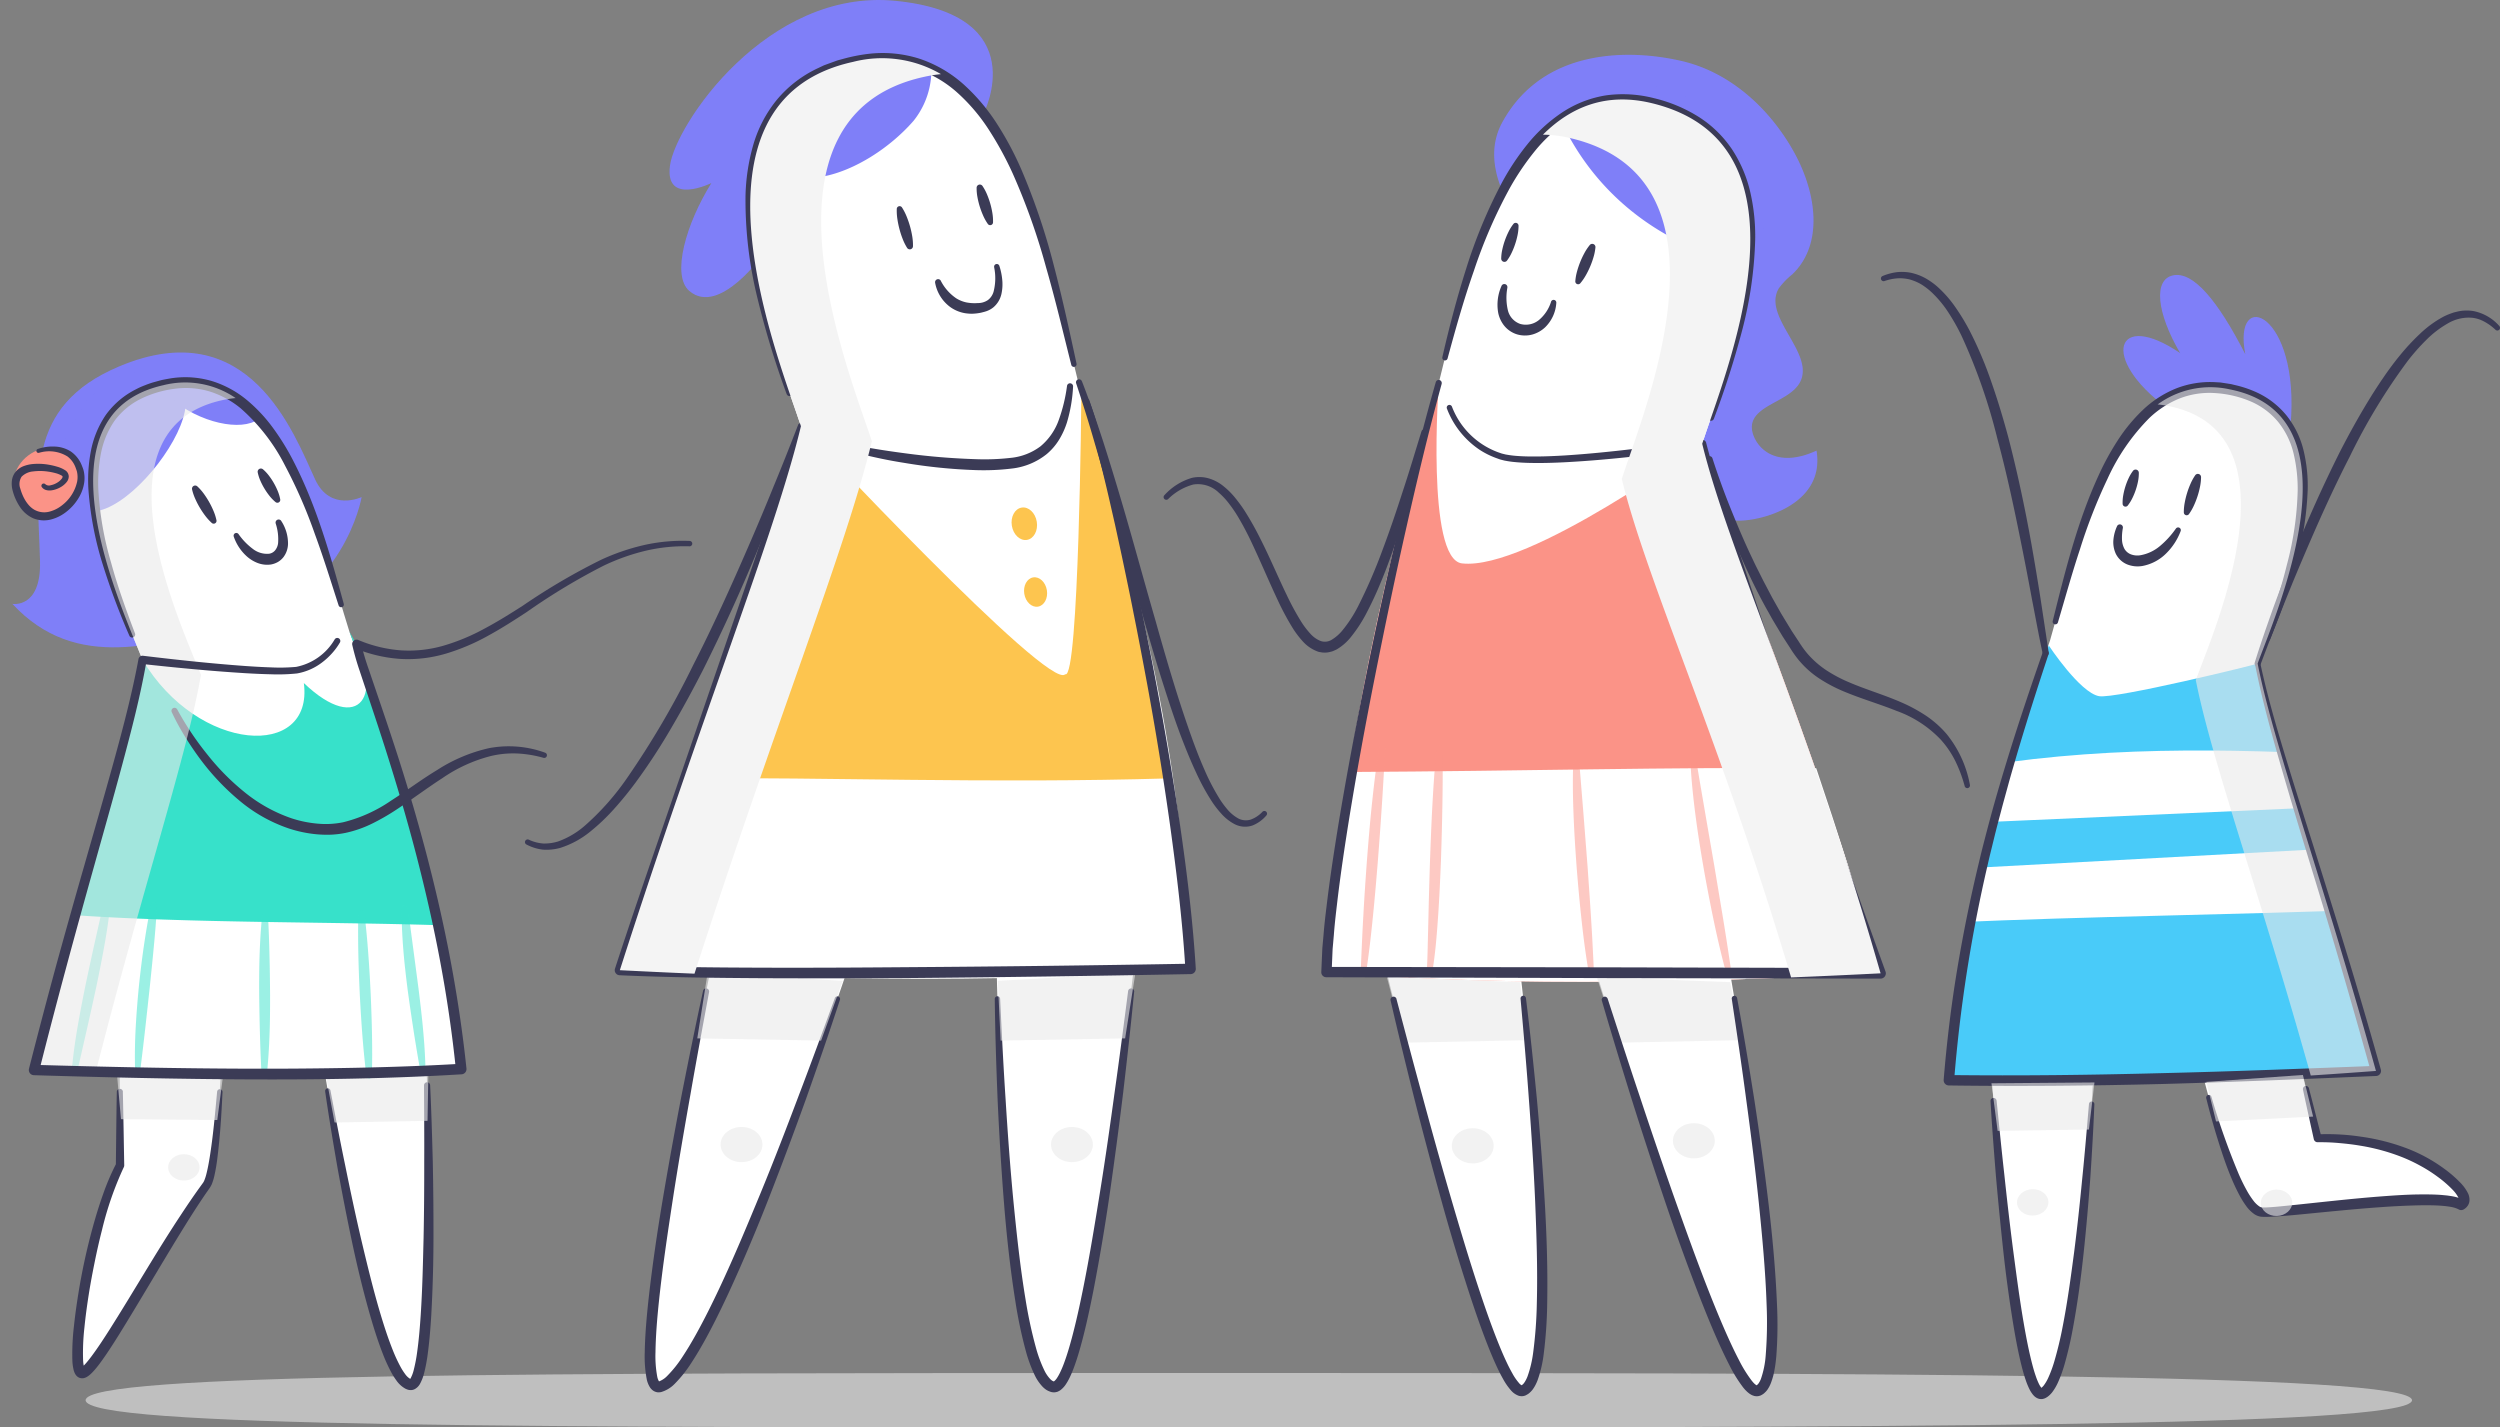 <svg xmlns="http://www.w3.org/2000/svg" xmlns:xlink="http://www.w3.org/1999/xlink" width="417.923" height="238.625" viewBox="0 0 417.923 238.625">
  <rect x="0" y="0" width="417.923" height="238.625" fill="#808080" stroke="none"/>
  <defs>
    <clipPath id="clip-path">
      <path id="Path_4503" data-name="Path 4503" d="M690.692,403.9c24.834,1.479,51.465-.078,71.393-1.559-8.912-32.069-17.069-54.375-19.784-68.108l-26.228,4.5-8.69-7.529C699.968,352.816,692.955,375.253,690.692,403.9Z" transform="translate(-690.692 -331.201)" fill="none"/>
    </clipPath>
  </defs>
  <g id="Group_2619" data-name="Group 2619" transform="translate(-154.437 -153.612)">
    <path id="Path_4451" data-name="Path 4451" d="M566.9,535.957c0,4.55-90.762,4.55-202.722,4.55S178,540.507,178,535.957s74.217-4.551,186.177-4.551S566.9,531.406,566.9,535.957Z" transform="translate(-9.248 -148.27)" fill="#eaeae9" opacity="0.6" style="mix-blend-mode: multiply;isolation: isolate"/>
    <ellipse id="Ellipse_340" data-name="Ellipse 340" cx="2.625" cy="2.205" rx="2.625" ry="2.205" transform="translate(219.933 348.236)" fill="#eaeae9" opacity="0.6" style="mix-blend-mode: multiply;isolation: isolate"/>
    <path id="Path_4452" data-name="Path 4452" d="M745.972,251.468c-11.273-8.289-8.563-16.469,2.225-9.136-3.944-6.731-4.509-12.317-1.176-13s7.4,4.086,12.066,13.181c-2.211-11.309,9.208-7.1,7.567,11.86Z" transform="translate(-229.305 -29.691)" fill="#7f7ff8"/>
    <path id="Path_4453" data-name="Path 4453" d="M583.7,185.826" transform="translate(-168.469 -12.643)" fill="#7f7ff8"/>
    <path id="Path_4454" data-name="Path 4454" d="M601.242,251.846c.736-2.072,1.611-6.225,3.748-5.447,2.49.906,16.147-1.456,14.467-11.538-7.771,3.571-10.836-1.629-10.81-3.934.04-3.662,6.207-4.2,8-7.406,2.725-4.863-6.358-11.006-3.487-15.794a12.491,12.491,0,0,1,2.257-2.336c5.25-5.036,4-13.485.514-20-3.833-7.16-10.473-13.645-18.909-15.636s-23.141-2.417-30.072,10.185c-7.232,13.149,16.382,30.244,16.382,30.244" transform="translate(-161.356 -5.92)" fill="#7f7ff8"/>
    <g id="Group_2606" data-name="Group 2606" transform="translate(257.204 153.612)">
      <path id="Path_4455" data-name="Path 4455" d="M451.844,407.282s-7.654,73.826-13.78,72.448c-8.219-1.848-9.391-70.05-9.391-70.05C428.392,388.986,452.856,388.962,451.844,407.282Z" transform="translate(-364.83 -247.891)" fill="#fff"/>
      <path id="Path_4456" data-name="Path 4456" d="M451.448,426.165c-.536,5.589-1.169,11.167-1.819,16.744q-1.018,8.36-2.213,16.7t-2.8,16.636c-.549,2.763-1.138,5.521-1.86,8.264-.366,1.371-.754,2.739-1.243,4.1a19.926,19.926,0,0,1-.839,2.037,9.3,9.3,0,0,1-.566,1.016,4,4,0,0,1-.888,1.016c-.053.041-.1.081-.159.12l-.2.112c-.069.035-.137.069-.208.1s-.173.049-.261.069a1.459,1.459,0,0,1-.554.028A1.575,1.575,0,0,1,437.4,493a2.966,2.966,0,0,1-.685-.338,4.149,4.149,0,0,1-.527-.44,7.457,7.457,0,0,1-1.355-1.97,23.562,23.562,0,0,1-1.507-4.105,76.4,76.4,0,0,1-1.744-8.332c-.88-5.578-1.483-11.175-1.923-16.781s-.777-11.213-1.032-16.824c-.225-5.612-.411-11.224-.476-16.839a.45.45,0,0,1,.9-.026c.265,5.6.539,11.2.911,16.793.346,5.594.754,11.183,1.283,16.757.547,5.57,1.132,11.139,2.044,16.639a74.713,74.713,0,0,0,1.746,8.125,21.914,21.914,0,0,0,1.4,3.777,5.778,5.778,0,0,0,1.012,1.485,2.425,2.425,0,0,0,.278.234,1.192,1.192,0,0,0,.255.123c.031.009.1.042.066.019-.018,0-.033.01-.035,0s0,0,0,.009a.113.113,0,0,1,.025-.021.1.1,0,0,1,.03-.012l.048-.042a2.362,2.362,0,0,0,.479-.57,7.624,7.624,0,0,0,.458-.819,17.942,17.942,0,0,0,.769-1.85c.465-1.278.85-2.611,1.212-3.947.716-2.68,1.312-5.41,1.865-8.147,1.106-5.478,2-11.009,2.891-16.539s1.674-11.083,2.433-16.637c.786-5.552,1.5-11.114,2.222-16.675a.509.509,0,0,1,1.012.114Z" transform="translate(-364.624 -260.361)" fill="#3b3b56"/>
      <path id="Path_4457" data-name="Path 4457" d="M428.988,422.663l.472,9.989,20.814-.37,1.715-10.914Z" transform="translate(-364.955 -258.697)" fill="#eaeae9" opacity="0.6" style="mix-blend-mode: multiply;isolation: isolate"/>
      <path id="Path_4458" data-name="Path 4458" d="M343.99,407.282s-15.618,73.826-9.058,72.448c8.8-1.848,31.473-70.05,31.473-70.05C373.21,388.986,348.753,388.962,343.99,407.282Z" transform="translate(-327.41 -247.891)" fill="#fff"/>
      <path id="Path_4459" data-name="Path 4459" d="M342.6,426.208c-1.057,5.717-2.129,11.431-3.122,17.157-1.02,5.722-2,11.45-2.892,17.189-.875,5.74-1.746,11.482-2.355,17.24-.3,2.875-.55,5.762-.589,8.616a18.832,18.832,0,0,0,.3,4.114,2.417,2.417,0,0,0,.272.729c.023.053.043.053.052.069.015.033.009,0-.007,0s-.042-.035-.07-.015c-.007-.013-.036-.007-.016,0a3.649,3.649,0,0,0,1.405-.911,19.491,19.491,0,0,0,2.587-3.236c.784-1.184,1.516-2.418,2.217-3.673,1.4-2.513,2.684-5.106,3.919-7.724,2.467-5.239,4.7-10.6,6.914-15.966s4.3-10.792,6.35-16.229c2.076-5.428,4.067-10.89,6.057-16.352a.45.45,0,0,1,.851.293c-1.8,5.534-3.713,11.032-5.653,16.52q-2.952,8.218-6.126,16.359c-2.118,5.428-4.377,10.8-6.826,16.107-1.232,2.649-2.515,5.278-3.933,7.854-.711,1.287-1.456,2.56-2.27,3.8a21.092,21.092,0,0,1-2.84,3.572,5.211,5.211,0,0,1-2.264,1.357,2.468,2.468,0,0,1-.558.035,1.79,1.79,0,0,1-.585-.182,1.676,1.676,0,0,1-.436-.328,1.843,1.843,0,0,1-.284-.357,4.063,4.063,0,0,1-.513-1.293,20.234,20.234,0,0,1-.338-4.566c.052-2.962.318-5.876.631-8.783.65-5.807,1.5-11.574,2.474-17.316s2.019-11.47,3.121-17.185c1.131-5.71,2.282-11.414,3.527-17.1a.509.509,0,0,1,1,.2Z" transform="translate(-326.832 -260.36)" fill="#3b3b56"/>
      <path id="Path_4460" data-name="Path 4460" d="M370.622,422.663,367,432.652l-20.7-.37,1.726-10.914Z" transform="translate(-332.504 -258.697)" fill="#eaeae9" opacity="0.6" style="mix-blend-mode: multiply;isolation: isolate"/>
      <path id="Path_4461" data-name="Path 4461" d="M354.378,196.047s-7.384,10.492-12.4,6.21c-3.05-2.6-.567-11.238,3.681-18.044,0,0-7.807,3.852-6.925-2.892.895-6.849,16.246-29.707,37.723-27.568,23.261,2.318,14.715,18.819,14.715,18.819" transform="translate(-329.505 -153.612)" fill="#7f7ff8"/>
      <path id="Path_4462" data-name="Path 4462" d="M420.4,321.893c-33.3,2.753-69.161,1.541-95.409.214,13.715-42.809,25.876-72.646,30.274-90.94-3.624-11.034-21.337-54.323,8.732-60.906,26.819-5.872,32.908,34.973,37.9,54.687C410.608,253.372,418.977,283.986,420.4,321.893Z" transform="translate(-324.139 -159.922)" fill="#fff"/>
      <path id="Path_4463" data-name="Path 4463" d="M396.793,166.933a13.527,13.527,0,0,1-2.478,12.1c-3.927,4.516-9.876,8.34-15.179,9.322a2.265,2.265,0,0,1-1.555-.121c-1.249-.7-1.2-2.914-.873-4.564a60.717,60.717,0,0,1,4.863-14.735" transform="translate(-344.36 -158.84)" fill="#7f7ff8"/>
      <path id="Path_4464" data-name="Path 4464" d="M423.937,326.435c-30.64.9-57.382-.224-81.519,0,13.716-42.808,15.286-40.576,19.686-58.872.159.156,41.537,44.468,44.178,41.47,2.3,1.168,2.7-46.6,2.7-46.6C417.691,290.855,419.692,299.456,423.937,326.435Z" transform="translate(-330.979 -196.32)" fill="#fdc54f"/>
      <path id="Path_4465" data-name="Path 4465" d="M366.445,225.237a145.562,145.562,0,0,1-4.908-16.134,68.288,68.288,0,0,1-1.98-16.838,33.4,33.4,0,0,1,1.242-8.5,21.225,21.225,0,0,1,3.984-7.722,19.892,19.892,0,0,1,6.905-5.314l.987-.468,1.022-.374,1.024-.371c.34-.129.7-.2,1.042-.3a28.562,28.562,0,0,1,4.253-.859,20.264,20.264,0,0,1,8.676.817,21.106,21.106,0,0,1,7.49,4.422,32.455,32.455,0,0,1,5.515,6.6,53.038,53.038,0,0,1,3.993,7.526,110.032,110.032,0,0,1,5.413,16.01c1.425,5.438,2.614,10.921,3.792,16.393a.45.45,0,0,1-.877.206c-1.375-5.434-2.648-10.883-4.2-16.244a109.471,109.471,0,0,0-5.576-15.712,56.493,56.493,0,0,0-3.951-7.259,30.8,30.8,0,0,0-5.255-6.226,19.355,19.355,0,0,0-6.886-4.023,18.468,18.468,0,0,0-7.925-.7,26.027,26.027,0,0,0-7.766,2.178,18.117,18.117,0,0,0-6.314,4.814,19.474,19.474,0,0,0-3.684,7.092,33.677,33.677,0,0,0-1.247,8.067,67.068,67.068,0,0,0,1.72,16.472,157.141,157.141,0,0,0,4.478,16.114.509.509,0,0,1-.962.33Z" transform="translate(-337.7 -159.342)" fill="#3b3b56"/>
      <path id="Path_4466" data-name="Path 4466" d="M423.759,259.64a25.165,25.165,0,0,1-1.021,5.984,13.179,13.179,0,0,1-1.292,2.856,9.964,9.964,0,0,1-2.087,2.437,11.31,11.31,0,0,1-5.841,2.42,38.567,38.567,0,0,1-6.068.262,89.848,89.848,0,0,1-11.908-1.208,79.4,79.4,0,0,1-11.628-2.736.451.451,0,0,1,.236-.869l.008,0c1.916.432,3.842.827,5.784,1.142,1.938.333,3.884.62,5.833.873a114.785,114.785,0,0,0,11.719.971,38.4,38.4,0,0,0,5.78-.212,9.89,9.89,0,0,0,5.034-1.932,10.139,10.139,0,0,0,3.086-4.479,26.975,26.975,0,0,0,1.353-5.62.509.509,0,0,1,1.012.108Z" transform="translate(-347.142 -195.012)" fill="#3b3b56"/>
      <path id="Path_4467" data-name="Path 4467" d="M402.923,263.554c1.343,3.848,2.341,7.747,3.356,11.652.5,1.953.993,3.908,1.454,5.869l.706,2.939.675,2.946q2.7,11.783,4.945,23.665t4.018,23.849c1.163,7.981,2.145,16,2.643,24.072a.869.869,0,0,1-.813.92h-.039q-23.858.462-47.717.666-11.931.068-23.866.019c-7.958-.051-15.912-.128-23.888-.493a.846.846,0,0,1-.807-.884.879.879,0,0,1,.041-.224c2.48-7.609,5.069-15.162,7.664-22.719l7.79-22.662,7.776-22.664,3.831-11.348c1.242-3.786,2.543-7.584,3.585-11.393l.006-.022a.45.45,0,0,1,.87.233c-1.019,3.91-2.266,7.688-3.467,11.506l-3.7,11.4q-3.724,11.391-7.555,22.744L332.8,336.344c-2.527,7.575-5.1,15.142-7.553,22.727l-.766-1.107c7.913.341,15.866.4,23.81.428s15.9-.015,23.845-.081q23.847-.16,47.7-.584l-.852.922c-.481-8-1.45-15.983-2.545-23.942q-1.674-11.937-3.859-23.806c-.736-3.953-1.479-7.905-2.276-11.847-.38-1.974-.79-3.943-1.2-5.912s-.818-3.937-1.251-5.9l-.64-2.948-.671-2.939c-.439-1.962-.908-3.917-1.383-5.869-.965-3.895-1.925-7.817-3.194-11.588l0-.015a.509.509,0,0,1,.962-.33Z" transform="translate(-323.59 -196.626)" fill="#3b3b56"/>
      <path id="Path_4468" data-name="Path 4468" d="M424.136,204.62a8,8,0,0,1,.768,1.43,13.713,13.713,0,0,1,.883,3.054,8.146,8.146,0,0,1,.117,1.624.478.478,0,0,1-.863.259,8.171,8.171,0,0,1-.795-1.422,13.65,13.65,0,0,1-.941-3.036,8.007,8.007,0,0,1-.144-1.616.536.536,0,0,1,.552-.52A.542.542,0,0,1,424.136,204.62Z" transform="translate(-362.667 -173.541)" fill="#3b3b56"/>
      <path id="Path_4469" data-name="Path 4469" d="M412.706,229.1a7.842,7.842,0,0,0,2.565,2.893,5.307,5.307,0,0,0,1.7.683,7.171,7.171,0,0,0,1.907.106,2.913,2.913,0,0,0,1.677-.5,2.658,2.658,0,0,0,.956-1.421,9.035,9.035,0,0,0,.091-4.054l0-.029a.45.45,0,0,1,.872-.214,10.716,10.716,0,0,1,.476,2.266,7.545,7.545,0,0,1-.122,2.39,4.1,4.1,0,0,1-1.326,2.252,3.822,3.822,0,0,1-1.188.667c-.205.075-.433.129-.626.18s-.388.1-.589.129a8.036,8.036,0,0,1-1.222.117,7.16,7.16,0,0,1-1.252-.109,5.921,5.921,0,0,1-2.339-.993,6.452,6.452,0,0,1-2.552-4.081.51.51,0,0,1,.95-.332Z" transform="translate(-358.178 -182.119)" fill="#3b3b56"/>
      <path id="Path_4470" data-name="Path 4470" d="M402.913,217.316a8.97,8.97,0,0,1-.76-1.542,14.808,14.808,0,0,1-.521-1.607,15.021,15.021,0,0,1-.342-1.656,9.052,9.052,0,0,1-.105-1.721.474.474,0,0,1,.868-.238,9.049,9.049,0,0,1,.787,1.534,15.375,15.375,0,0,1,.922,3.247,8.914,8.914,0,0,1,.132,1.714.532.532,0,0,1-.552.513A.538.538,0,0,1,402.913,217.316Z" transform="translate(-354.039 -175.876)" fill="#3b3b56"/>
    </g>
    <path id="Path_4471" data-name="Path 4471" d="M345.481,270.729c-1.146,3.484-2.411,6.914-3.684,10.346q-1.952,5.131-4.04,10.21-4.193,10.151-9.115,20c-1.673,3.264-3.421,6.492-5.281,9.661a100.841,100.841,0,0,1-6.042,9.241c-1.1,1.482-2.264,2.922-3.507,4.3a33.65,33.65,0,0,1-4.047,3.858,15.163,15.163,0,0,1-5,2.71,8.587,8.587,0,0,1-2.908.293,7.788,7.788,0,0,1-2.784-.882.45.45,0,0,1,.4-.8l.02.009a6.824,6.824,0,0,0,2.441.646,7.576,7.576,0,0,0,2.5-.35,13.974,13.974,0,0,0,4.481-2.662,43.2,43.2,0,0,0,7.106-8.057,145.478,145.478,0,0,0,10.984-18.787c3.315-6.482,6.317-13.128,9.219-19.817q2.185-5.014,4.236-10.088c1.4-3.369,2.734-6.768,4.051-10.164l0,0a.509.509,0,0,1,.958.343Z" transform="translate(-56.672 -45.702)" fill="#3b3b56"/>
    <path id="Path_4472" data-name="Path 4472" d="M324.993,322.108c3.956.2,8.126.4,12.478.581,13.461-41.779,25.322-70.995,29.655-89.015-3.621-11.037-21.337-54.325,8.732-60.907a23.936,23.936,0,0,1,2.813-.454A19.5,19.5,0,0,0,364,170.26c-30.068,6.581-12.357,49.874-8.732,60.907C350.868,249.46,338.708,279.3,324.993,322.108Z" transform="translate(-66.937 -6.309)" fill="#f4f4f4" style="mix-blend-mode: multiply;isolation: isolate"/>
    <path id="Path_4473" data-name="Path 4473" d="M451.5,258.311c1.279,3.266,2.406,6.586,3.5,9.911,1.073,3.334,2.088,6.684,3.084,10.037,1.981,6.71,3.8,13.459,5.744,20.163,1.886,6.719,3.848,13.418,6.212,19.945.594,1.629,1.224,3.244,1.918,4.824a37.18,37.18,0,0,0,2.343,4.574,15.019,15.019,0,0,0,1.458,2.049,6.586,6.586,0,0,0,1.814,1.544,2.726,2.726,0,0,0,2.125.233,4.959,4.959,0,0,0,1.969-1.3l.008-.009a.45.45,0,0,1,.646.627,5.9,5.9,0,0,1-2.3,1.66,3.82,3.82,0,0,1-2.955-.2,7.72,7.72,0,0,1-2.232-1.738,16.239,16.239,0,0,1-1.664-2.154,37.451,37.451,0,0,1-2.551-4.687c-.75-1.6-1.43-3.229-2.073-4.868-1.293-3.274-2.383-6.611-3.448-9.95s-2.054-6.7-3.028-10.058c-1.889-6.737-3.727-13.479-5.58-20.21-.922-3.367-1.866-6.726-2.857-10.069-.962-3.352-2.007-6.677-3.1-9.986a.509.509,0,0,1,.957-.346Z" transform="translate(-116.199 -40.964)" fill="#3b3b56"/>
    <path id="Path_4474" data-name="Path 4474" d="M535.353,409.234s17.487,73.458,23.1,71.03c7.536-3.258-.8-72.511-.8-72.511C555.052,386.752,531.855,390.856,535.353,409.234Z" transform="translate(-149.355 -94.207)" fill="#fff"/>
    <path id="Path_4475" data-name="Path 4475" d="M519.432,326.855c32.25,2.7,67.1,1.512,92.628.211-12.047-42.02-25.492-70.685-29.821-88.525,3.472-10.968,20.338-50.153-8.591-56.972-22.557-5.317-30.673,27.241-35.443,46.789C529.869,256.592,521.938,289.647,519.432,326.855Z" transform="translate(-143.247 -10.744)" fill="#fff"/>
    <path id="Path_4476" data-name="Path 4476" d="M581.457,178.865A42,42,0,0,0,595.213,198.1a43.255,43.255,0,0,0,22.137,8.971C617.307,184.551,602.622,169.876,581.457,178.865Z" transform="translate(-167.589 -8.858)" fill="#7f7ff8"/>
    <path id="Path_4477" data-name="Path 4477" d="M519.43,357.456c32.252,2.7,66.79,1.511,92.63.21-12.047-42.019-25.491-70.684-29.822-88.527,0,0-29.019,21.264-40.15,20-6.066-.686-3.883-30.186-3.883-30.186C529.867,287.193,521.937,320.246,519.43,357.456Z" transform="translate(-143.246 -41.344)" fill="#fb9387"/>
    <path id="Path_4478" data-name="Path 4478" d="M519.43,399.044c32.252,2.7,66.791,1.511,92.628.21-3.555-12.4-7.232-23.85-10.757-34.291-24.139-.208-49.622.493-77.766.632C521.988,376.1,520.164,388.111,519.43,399.044Z" transform="translate(-143.246 -82.932)" fill="#fff"/>
    <path id="Path_4479" data-name="Path 4479" d="M558.29,423.314l1.224,9.7-20.593.422-2.872-10.962Z" transform="translate(-149.768 -105.517)" fill="#eaeae9" opacity="0.6" style="mix-blend-mode: multiply;isolation: isolate"/>
    <path id="Path_4480" data-name="Path 4480" d="M550.333,258.956" transform="translate(-155.374 -41.343)" fill="none"/>
    <path id="Path_4481" data-name="Path 4481" d="M595.742,233.452c1.587-4.846,3.132-9.694,4.26-14.638a65.16,65.16,0,0,0,1.949-14.964,33.407,33.407,0,0,0-.816-7.4,20.207,20.207,0,0,0-2.861-6.712,17.2,17.2,0,0,0-5.219-4.992,23.121,23.121,0,0,0-6.79-2.776,19.158,19.158,0,0,0-7.246-.5,16.781,16.781,0,0,0-6.744,2.565,24.249,24.249,0,0,0-5.455,4.945,43.76,43.76,0,0,0-4.213,6.2,83.78,83.78,0,0,0-6.037,13.9c-1.679,4.793-3.055,9.7-4.389,14.619a.45.45,0,0,1-.874-.219c1.143-4.98,2.439-9.935,3.994-14.824a84.656,84.656,0,0,1,5.914-14.247,41.517,41.517,0,0,1,4.305-6.5,25.934,25.934,0,0,1,5.814-5.326,18.532,18.532,0,0,1,7.434-2.872,20.949,20.949,0,0,1,7.936.489,24.848,24.848,0,0,1,7.3,3.027,18.985,18.985,0,0,1,5.729,5.529,21.968,21.968,0,0,1,3.083,7.3,32.779,32.779,0,0,1,.786,7.793,66.382,66.382,0,0,1-2.216,15.3,150.155,150.155,0,0,1-4.685,14.634.509.509,0,0,1-.962-.334Z" transform="translate(-155.752 -10.173)" fill="#3b3b56"/>
    <path id="Path_4482" data-name="Path 4482" d="M538.035,428.144c1.451,5.478,2.886,10.959,4.391,16.42,1.479,5.468,2.993,10.926,4.578,16.36s3.2,10.86,4.983,16.219c.891,2.679,1.824,5.343,2.852,7.957.516,1.3,1.053,2.6,1.65,3.85.294.628.611,1.238.944,1.825a9.063,9.063,0,0,0,1.088,1.577,1.473,1.473,0,0,0,.461.385c.023.019.009,0-.01,0s-.046-.009-.066.014.009,0,.023-.012l.052-.029a.409.409,0,0,0,.111-.08,1.856,1.856,0,0,0,.238-.238,3.906,3.906,0,0,0,.228-.339,5.272,5.272,0,0,0,.394-.824,18.746,18.746,0,0,0,.933-3.928,73.348,73.348,0,0,0,.619-8.369c.143-5.631-.053-11.286-.281-16.936-.247-5.651-.614-11.3-1.04-16.949-.4-5.649-.9-11.292-1.4-16.935a.45.45,0,0,1,.9-.1c.7,5.629,1.286,11.272,1.834,16.919.52,5.651.965,11.309,1.3,16.979s.521,11.354.42,17.058a74.916,74.916,0,0,1-.59,8.583,20.39,20.39,0,0,1-1.016,4.33,7.08,7.08,0,0,1-.519,1.092,5.732,5.732,0,0,1-.364.542,3.628,3.628,0,0,1-.509.515,1.8,1.8,0,0,1-.32.228l-.18.1a.928.928,0,0,1-.218.1,1.547,1.547,0,0,1-.585.094c-.1,0-.193-.013-.287-.027a1.406,1.406,0,0,1-.241-.069,3.02,3.02,0,0,1-1.224-.871,10.567,10.567,0,0,1-1.325-1.913q-.547-.969-1-1.953c-.619-1.311-1.162-2.637-1.684-3.97-1.037-2.666-1.967-5.357-2.855-8.06q-2.648-8.111-4.9-16.319-2.275-8.2-4.368-16.451c-1.373-5.5-2.732-11.01-4-16.538a.509.509,0,0,1,.988-.244Z" transform="translate(-150.155 -107.54)" fill="#3b3b56"/>
    <path id="Path_4483" data-name="Path 4483" d="M592.755,409.234s21.961,73.458,27.429,71.03c7.337-3.258-5.22-72.511-5.22-72.511C611.085,386.752,588.138,390.856,592.755,409.234Z" transform="translate(-171.784 -94.207)" fill="#fff"/>
    <path id="Path_4484" data-name="Path 4484" d="M616.1,423.314l1.815,9.7-20.567.422-3.54-10.962Z" transform="translate(-172.436 -105.517)" fill="#eaeae9" opacity="0.6" style="mix-blend-mode: multiply;isolation: isolate"/>
    <path id="Path_4485" data-name="Path 4485" d="M596.164,428.117c1.776,5.444,3.535,10.893,5.362,16.319q2.7,8.152,5.537,16.253c1.916,5.391,3.828,10.783,5.915,16.1,1.045,2.657,2.123,5.3,3.289,7.89.584,1.294,1.19,2.576,1.84,3.823a21.989,21.989,0,0,0,2.159,3.484c.1.114.2.249.3.343l.152.154.146.119a.612.612,0,0,0,.128.088l.057.039a.215.215,0,0,1,.03.007.067.067,0,0,1,.025.016.019.019,0,0,0-.018-.01c-.007.012-.04,0-.07.013a.078.078,0,0,0-.018.016l.021-.016a.525.525,0,0,1,.046-.028.3.3,0,0,0,.1-.075,1.565,1.565,0,0,0,.221-.236,3.692,3.692,0,0,0,.394-.753,15.326,15.326,0,0,0,.8-3.945,68.51,68.51,0,0,0,.151-8.472c-.19-5.688-.733-11.382-1.307-17.068-.593-5.686-1.306-11.364-2.079-17.034-.747-5.675-1.591-11.337-2.436-17A.45.45,0,0,1,617.8,428c1.044,5.637,1.976,11.293,2.871,16.957.866,5.668,1.658,11.35,2.34,17.049s1.216,11.422,1.454,17.184a70.156,70.156,0,0,1-.112,8.7c-.068.732-.154,1.467-.291,2.207a11.863,11.863,0,0,1-.607,2.244,5.412,5.412,0,0,1-.6,1.142,3.336,3.336,0,0,1-.507.55,1.725,1.725,0,0,1-.329.242l-.186.106-.1.051-.148.049a1.439,1.439,0,0,1-.6.076,2.481,2.481,0,0,1-.284-.033l-.228-.075c-.074-.027-.152-.055-.221-.086l-.172-.1a2.145,2.145,0,0,1-.316-.211l-.27-.221-.227-.225c-.159-.151-.275-.3-.411-.457a23.255,23.255,0,0,1-2.357-3.809c-.669-1.3-1.284-2.606-1.872-3.925-1.175-2.638-2.251-5.306-3.293-7.984q-3.1-8.043-5.837-16.2-2.752-8.152-5.332-16.353c-1.7-5.476-3.382-10.954-4.977-16.459a.509.509,0,0,1,.973-.3Z" transform="translate(-172.972 -107.54)" fill="#3b3b56"/>
    <g id="Group_2607" data-name="Group 2607" transform="translate(447.96 280.401)" opacity="0.5">
      <path id="Path_4486" data-name="Path 4486" d="M638.58,362.709c.673,2.939,1.5,5.859,2.292,8.784l2.457,8.772,1.221,4.393,1.191,4.405c.788,2.941,1.537,5.891,2.162,8.894a.529.529,0,0,1-.14.474.494.494,0,0,1-.646.018.6.6,0,0,1-.072-.073.479.479,0,0,1-.06-.091.645.645,0,0,1-.033-.071l-.034-.088-.046-.14-.076-.262-.137-.51-.255-1.014-.48-2.028-.454-2.033-.215-1.022-.1-.518-.046-.267-.02-.145-.009-.087,0-.066,0-.064,0-.016a.53.53,0,0,1,.021-.089.507.507,0,0,1,.092-.161.45.45,0,0,1,.674.6.408.408,0,0,0,.087-.145.387.387,0,0,0,.019-.081v-.008a.2.2,0,0,0,0-.032c0-.01,0,0,0,0l0,.042.018.113.044.244.1.5.22,1.009.469,2.017.494,2.011.259,1,.137.492.071.237.035.105.013.033c0,.008,0,0-.006-.012a.473.473,0,0,0-.044-.063.446.446,0,0,0-.061-.06.491.491,0,0,0-.257-.107.478.478,0,0,0-.374.128l-.14.473c-.911-2.885-1.889-5.772-2.781-8.681l-1.335-4.367-1.272-4.389c-.818-2.935-1.614-5.879-2.307-8.854a82.475,82.475,0,0,1-1.691-9.029.509.509,0,0,1,1-.177Z" transform="translate(-637.573 -362.306)" fill="#fb9387"/>
    </g>
    <g id="Group_2608" data-name="Group 2608" transform="translate(437.038 280.545)" opacity="0.5">
      <path id="Path_4487" data-name="Path 4487" d="M620.608,362.976c.459,2.909.981,5.813,1.471,8.723l1.507,8.73,1.456,8.744c.482,2.916.923,5.84,1.354,8.764v0a.451.451,0,0,1-.882.182c-.771-2.869-1.443-5.756-2.048-8.656s-1.161-5.81-1.678-8.728c-.5-2.92-.972-5.846-1.354-8.789s-.7-5.9-.84-8.874a.509.509,0,0,1,1.012-.106Z" transform="translate(-619.595 -362.542)" fill="#fb9387"/>
    </g>
    <g id="Group_2609" data-name="Group 2609" transform="translate(417.379 280.738)" opacity="0.5">
      <path id="Path_4488" data-name="Path 4488" d="M588.315,363.337l.7,8.639.674,8.653c.2,2.886.411,5.773.584,8.663.188,2.888.325,5.784.465,8.671v0a.451.451,0,0,1-.9.1c-.485-2.874-.856-5.75-1.168-8.636s-.575-5.772-.805-8.664c-.214-2.893-.4-5.787-.515-8.689s-.171-5.807-.061-8.726a.51.51,0,0,1,1.017-.022Z" transform="translate(-587.236 -362.86)" fill="#fb9387"/>
    </g>
    <g id="Group_2610" data-name="Group 2610" transform="translate(392.939 278.193)" opacity="0.5">
      <path id="Path_4489" data-name="Path 4489" d="M549.686,359.181c.006,3.137,0,6.276-.055,9.415s-.136,6.278-.245,9.418c-.126,3.139-.267,6.279-.485,9.417s-.468,6.274-1,9.418a.451.451,0,0,1-.894-.1v-.019c.089-1.545.145-3.111.175-4.675l.116-4.7c.07-3.135.163-6.271.262-9.408.115-3.137.233-6.274.406-9.411s.38-6.274.7-9.41a.51.51,0,0,1,1.016.053Z" transform="translate(-547.008 -358.671)" fill="#fb9387"/>
    </g>
    <g id="Group_2611" data-name="Group 2611" transform="translate(381.903 278.163)" opacity="0.5">
      <path id="Path_4490" data-name="Path 4490" d="M532.953,359.165c-.186,3.123-.347,6.255-.561,9.383-.2,3.129-.431,6.258-.671,9.386-.256,3.127-.518,6.254-.835,9.378s-.659,6.245-1.147,9.367a.451.451,0,0,1-.9-.088v-.01c.142-3.122.259-6.263.445-9.394.169-3.134.385-6.265.614-9.395.246-3.129.5-6.259.832-9.384s.693-6.247,1.208-9.362a.509.509,0,0,1,1.011.111Z" transform="translate(-528.844 -358.621)" fill="#fb9387"/>
    </g>
    <path id="Path_4491" data-name="Path 4491" d="M538.137,258.769c-2.209,8.055-4.137,16.194-5.979,24.349s-3.541,16.344-5.17,24.545-3.138,16.424-4.461,24.672c-.655,4.125-1.267,8.256-1.772,12.394-.24,2.07-.5,4.139-.652,6.21l-.136,1.552-.069.776-.033.774-.131,3.095-.86-.871,46.315.069,46.315.121-.832,1.181q-3.941-11-7.812-22.019t-7.669-22.07c-2.508-7.374-5-14.753-7.416-22.161-1.2-3.708-2.4-7.413-3.541-11.143-1.159-3.722-2.249-7.47-3.219-11.27l.768.515c-3.817.558-7.634,1.027-11.463,1.445s-7.666.764-11.521.966c-1.928.1-3.86.157-5.8.118-.971-.016-1.945-.069-2.924-.174-.489-.049-.982-.131-1.475-.227-.247-.064-.5-.122-.742-.194l-.7-.253a13.433,13.433,0,0,1-2.67-1.341A14.438,14.438,0,0,1,539,262.914a.45.45,0,0,1,.84-.322l.016.04a13.115,13.115,0,0,0,7.645,7.578l.654.228c.218.061.436.107.654.163.451.081.907.153,1.375.2.933.091,1.879.132,2.83.138,1.9.018,3.812-.06,5.72-.176,3.819-.241,7.635-.631,11.443-1.081s7.613-.975,11.4-1.544a.686.686,0,0,1,.764.5l0,.014c.979,3.738,2.086,7.462,3.264,11.167,1.157,3.71,2.382,7.4,3.6,11.1,2.455,7.383,4.992,14.742,7.543,22.095q7.655,22.06,15.579,44.029a.882.882,0,0,1-.832,1.181l-46.314-.089-46.315-.141h-.029a.833.833,0,0,1-.831-.837v-.034l.137-3.175.036-.793.07-.787.141-1.573c.165-2.1.44-4.184.693-6.269.53-4.165,1.168-8.309,1.847-12.445,1.372-8.269,2.939-16.5,4.6-24.7s3.469-16.385,5.386-24.537,3.936-16.281,6.232-24.344a.509.509,0,0,1,.98.273Z" transform="translate(-142.689 -41.016)" fill="#3b3b56"/>
    <path id="Path_4492" data-name="Path 4492" d="M518.73,272.349q-1.271,5.061-2.722,10.081c-.99,3.34-2.035,6.666-3.2,9.962-.582,1.648-1.189,3.289-1.874,4.906-.661,1.624-1.4,3.223-2.213,4.8a23.9,23.9,0,0,1-2.936,4.54,8.714,8.714,0,0,1-2.225,1.886c-.242.111-.481.227-.731.324a7.919,7.919,0,0,1-.815.187,4.932,4.932,0,0,1-.853.006l-.42-.069a1.534,1.534,0,0,1-.4-.109,6.242,6.242,0,0,1-2.489-1.724,15.89,15.89,0,0,1-1.665-2.208,44.913,44.913,0,0,1-2.507-4.69c-1.487-3.174-2.832-6.372-4.3-9.489a49.423,49.423,0,0,0-2.4-4.532,22.6,22.6,0,0,0-1.43-2.079,11.815,11.815,0,0,0-1.68-1.8,5.007,5.007,0,0,0-4.275-1.383,9.431,9.431,0,0,0-4.208,2.429.45.45,0,0,1-.626-.647,10.019,10.019,0,0,1,4.6-2.894,5.691,5.691,0,0,1,2.875.107,7.112,7.112,0,0,1,2.484,1.357,12.711,12.711,0,0,1,1.925,1.95,23.986,23.986,0,0,1,1.575,2.175,50.779,50.779,0,0,1,2.588,4.614c1.589,3.126,2.926,6.343,4.427,9.442a43.344,43.344,0,0,0,2.44,4.476,14.164,14.164,0,0,0,1.482,1.936,4.505,4.505,0,0,0,1.741,1.222,2.156,2.156,0,0,0,1.8-.2,7.046,7.046,0,0,0,1.727-1.468,22.255,22.255,0,0,0,2.73-4.182,87.488,87.488,0,0,0,4.092-9.452c1.219-3.233,2.323-6.516,3.385-9.815,1.092-3.29,2.075-6.617,3.1-9.933v0a.509.509,0,0,1,.979.275Z" transform="translate(-125.667 -46.351)" fill="#3b3b56"/>
    <path id="Path_4493" data-name="Path 4493" d="M624.989,279.489c.928,2.874,1.967,5.741,3.105,8.553s2.318,5.612,3.634,8.344c.317.689.656,1.366,1,2.043s.67,1.359,1.028,2.026l1.055,2.011c.357.667.739,1.321,1.107,1.982l.557.988.587.97,1.179,1.936,1.245,1.892a17.112,17.112,0,0,0,1.279,1.782,15.421,15.421,0,0,0,3.206,2.862,23.534,23.534,0,0,0,3.891,2.064c2.739,1.182,5.684,2.032,8.543,3.273a26.536,26.536,0,0,1,4.156,2.216,17.124,17.124,0,0,1,3.572,3.144,18.806,18.806,0,0,1,3.894,8.492.45.45,0,0,1-.876.207,23.429,23.429,0,0,0-1.561-4.181,16.014,16.014,0,0,0-2.477-3.623,19.053,19.053,0,0,0-7.335-4.757c-2.773-1.118-5.709-1.968-8.6-3.16a25.365,25.365,0,0,1-4.205-2.178,15.729,15.729,0,0,1-3.6-3.205,18.787,18.787,0,0,1-1.377-1.942l-1.259-1.94-1.189-1.981-.591-.992-.56-1.01c-1.524-2.674-2.88-5.437-4.139-8.238a114.355,114.355,0,0,1-6.247-17.307.509.509,0,0,1,.975-.29Z" transform="translate(-184.282 -49.257)" fill="#3b3b56"/>
    <path id="Path_4494" data-name="Path 4494" d="M567.508,220.918a7.5,7.5,0,0,1,.19-1.563,12.366,12.366,0,0,1,.423-1.482,12.568,12.568,0,0,1,.6-1.422,7.655,7.655,0,0,1,.832-1.343.479.479,0,0,1,.673-.075.484.484,0,0,1,.179.366,7.672,7.672,0,0,1-.162,1.571,12.684,12.684,0,0,1-.4,1.493,12.408,12.408,0,0,1-.571,1.432,7.536,7.536,0,0,1-.8,1.352.538.538,0,0,1-.963-.329Z" transform="translate(-162.115 -24.064)" fill="#3b3b56"/>
    <path id="Path_4495" data-name="Path 4495" d="M591.262,221.286a8.4,8.4,0,0,1-.319,1.634,14.311,14.311,0,0,1-1.267,3.008,8.512,8.512,0,0,1-.947,1.375.475.475,0,0,1-.833-.342,8.578,8.578,0,0,1,.292-1.644,14.179,14.179,0,0,1,.52-1.551,14.036,14.036,0,0,1,.692-1.48,8.339,8.339,0,0,1,.921-1.386.535.535,0,0,1,.941.386Z" transform="translate(-170.116 -26.334)" fill="#3b3b56"/>
    <path id="Path_4496" data-name="Path 4496" d="M635.431,327.066c-4.693.239-9.707.473-14.959.683-11.636-39.2-24.156-66.231-28.3-83.329,3.472-10.97,20.334-50.154-8.592-56.973a20.478,20.478,0,0,0-4.595-.576c4.7-4.68,10.579-7.062,18.036-5.306,28.927,6.819,12.063,46,8.592,56.973C609.938,256.381,623.384,285.044,635.431,327.066Z" transform="translate(-166.619 -10.744)" fill="#f4f4f4" style="mix-blend-mode: multiply;isolation: isolate"/>
    <path id="Path_4497" data-name="Path 4497" d="M568.138,232.362a9.17,9.17,0,0,0,.078,3.777,3.193,3.193,0,0,0,2.084,2.3,3.46,3.46,0,0,0,3.1-.649,6.5,6.5,0,0,0,2.038-3.066l0-.012a.453.453,0,0,1,.878.188,6.232,6.232,0,0,1-1.881,4.108,5.131,5.131,0,0,1-2.138,1.2,4.69,4.69,0,0,1-2.531-.026,4.439,4.439,0,0,1-2.132-1.416,5.027,5.027,0,0,1-1.041-2.236,7.75,7.75,0,0,1,.561-4.448.512.512,0,0,1,.98.267Z" transform="translate(-161.711 -30.671)" fill="#3b3b56"/>
    <path id="Path_4498" data-name="Path 4498" d="M775.547,436.185l3.678,15.484s10.428-.555,18.587,4.41c3.464,2.109,7.324,5.56,5.409,6.7-4.07-2.516-30.244,1.589-33.409,1.225-4.626-.533-10.517-25.877-10.517-25.877C757.8,426.269,774.053,424.33,775.547,436.185Z" transform="translate(-237.346 -107.767)" fill="#fff"/>
    <path id="Path_4499" data-name="Path 4499" d="M690.694,376.031c24.833,1.478,51.707-.084,71.391-1.558-8.911-32.07-17.069-54.376-19.783-68.107,3.06-8.395,17.682-41.395-4.61-45.822-19.885-3.95-25.732,27-30.093,41.967C700.185,324.126,692.956,347.388,690.694,376.031Z" transform="translate(-210.461 -41.831)" fill="#fff"/>
    <path id="Path_4500" data-name="Path 4500" d="M702.409,441.272s4.008,56.177,8.577,54.205c6.13-2.645,8.534-55.756,8.534-55.756C720.195,423.616,702.072,427.2,702.409,441.272Z" transform="translate(-215.057 -108.118)" fill="#fff"/>
    <path id="Path_4501" data-name="Path 4501" d="M690.692,403.9c24.834,1.479,51.465-.078,71.393-1.559-8.912-32.069-17.069-54.375-19.784-68.108-.165.161-23.864,5.953-26.52,5.452-3.216-.607-8.4-8.481-8.4-8.481C699.968,352.816,692.955,375.253,690.692,403.9Z" transform="translate(-210.46 -69.697)" fill="#49cbf9"/>
    <g id="Group_2613" data-name="Group 2613" transform="translate(480.232 261.504)">
      <g id="Group_2612" data-name="Group 2612" clip-path="url(#clip-path)">
        <path id="Path_4502" data-name="Path 4502" d="M691.537,388.859c22.533-1,47.421-1.287,69.775-2.141l-2.713-25.84c-20.842-1-43.078-1.71-66.542,2.611l.21,8.822,62.329-2.762,1.427,6.9-62.943,3.408Z" transform="translate(-691.024 -342.552)" fill="#fff"/>
      </g>
    </g>
    <path id="Path_4504" data-name="Path 4504" d="M754.624,301.413c1.413-4,2.763-8.02,3.769-12.118a52.827,52.827,0,0,0,1.809-12.409,25.337,25.337,0,0,0-.663-6.108,13.338,13.338,0,0,0-2.586-5.357,12.187,12.187,0,0,0-4.736-3.5,18.089,18.089,0,0,0-5.876-1.345,13.747,13.747,0,0,0-5.871.9,15.991,15.991,0,0,0-5.053,3.258,34.811,34.811,0,0,0-7.018,10.2,89.968,89.968,0,0,0-4.6,11.778c-1.334,4.021-2.462,8.117-3.676,12.2a.45.45,0,0,1-.869-.238c2.06-8.237,4.091-16.58,7.709-24.423a44.223,44.223,0,0,1,3.112-5.694,28.032,28.032,0,0,1,4.16-5.08,17.751,17.751,0,0,1,5.583-3.649,15.569,15.569,0,0,1,6.624-1.07l.84.047.827.126.827.128c.276.043.541.126.813.187a18.25,18.25,0,0,1,3.181,1.032,13.967,13.967,0,0,1,5.4,4.036,15.084,15.084,0,0,1,2.9,6.046,25.041,25.041,0,0,1,.639,6.548,54,54,0,0,1-2.083,12.75,115.66,115.66,0,0,1-4.2,12.115.509.509,0,0,1-.952-.36Z" transform="translate(-221.663 -41.256)" fill="#3b3b56"/>
    <path id="Path_4505" data-name="Path 4505" d="M706.793,333.176c-1.926,5.8-3.787,11.625-5.5,17.487-.425,1.467-.858,2.931-1.257,4.4s-.818,2.941-1.2,4.419c-.394,1.475-.784,2.95-1.144,4.432s-.737,2.961-1.072,4.448A244.918,244.918,0,0,0,691,404.477l-.856-.941c11.888.143,23.78-.008,35.67-.32,11.891-.281,23.778-.759,35.676-1.214l-.784,1.075q-2.376-8.534-4.853-17.042t-5.083-16.982c-1.724-5.653-3.445-11.31-5.089-17s-3.24-11.393-4.383-17.227a.45.45,0,0,1,.882-.181v.006c1.225,5.754,2.909,11.418,4.637,17.063s3.546,11.272,5.309,16.915,3.53,11.288,5.245,16.949,3.369,11.343,4.967,17.04a.846.846,0,0,1-.586,1.044.857.857,0,0,1-.189.031h-.008c-11.89.5-23.788,1.016-35.7,1.338-11.908.3-23.824.413-35.741.244h0a.869.869,0,0,1-.857-.881c0-.019,0-.04,0-.059.5-6.12,1.23-12.223,2.231-18.281s2.223-12.076,3.66-18.04c.349-1.494.728-2.98,1.115-4.464s.778-2.967,1.187-4.444.836-2.95,1.269-4.42.88-2.936,1.328-4.4c1.808-5.856,3.762-11.662,5.778-17.442a.509.509,0,0,1,.964.328Z" transform="translate(-209.898 -70.209)" fill="#3b3b56"/>
    <path id="Path_4506" data-name="Path 4506" d="M703.158,456.157c.429,4.14.835,8.282,1.3,12.416.442,4.137.913,8.27,1.444,12.392.546,4.12,1.077,8.242,1.781,12.323.351,2.04.735,4.074,1.215,6.065.244.993.5,1.982.832,2.917a10.466,10.466,0,0,0,.547,1.324,3.384,3.384,0,0,0,.318.508,1.223,1.223,0,0,0,.13.143c.011,0,.013,0,.015.01s-.032-.024-.053-.016a.165.165,0,0,0-.111,0,.093.093,0,0,0-.071.018.961.961,0,0,0,.16-.1,2.1,2.1,0,0,0,.38-.383,6.642,6.642,0,0,0,.7-1.167,20.44,20.44,0,0,0,1.047-2.793,61.345,61.345,0,0,0,1.434-5.983c.793-4.055,1.344-8.171,1.89-12.287.528-4.12.967-8.255,1.365-12.394.423-4.139.767-8.285,1.121-12.432a.451.451,0,0,1,.9.055c-.155,4.167-.411,8.328-.688,12.49-.306,4.159-.67,8.316-1.115,12.468s-1.009,8.3-1.771,12.425a63.169,63.169,0,0,1-1.432,6.171,22.008,22.008,0,0,1-1.126,3.057,8.322,8.322,0,0,1-.9,1.509,3.843,3.843,0,0,1-.718.72,2.68,2.68,0,0,1-.506.306,2.207,2.207,0,0,1-.445.128,1.953,1.953,0,0,1-.5-.023,2.13,2.13,0,0,1-.417-.155,3.517,3.517,0,0,1-.309-.206,2.874,2.874,0,0,1-.4-.423,5.037,5.037,0,0,1-.51-.813,12.116,12.116,0,0,1-.64-1.561c-.356-1.033-.619-2.061-.867-3.092-.485-2.06-.862-4.123-1.207-6.189q-1.013-6.2-1.686-12.42t-1.222-12.452c-.332-4.156-.66-8.311-.9-12.473a.509.509,0,0,1,1.014-.081Z" transform="translate(-214.954 -118.558)" fill="#3b3b56"/>
    <path id="Path_4507" data-name="Path 4507" d="M778.66,452.82c.72,2.732,1.41,5.471,2.108,8.208l-.68-.509a37.893,37.893,0,0,1,7.352.4,35.432,35.432,0,0,1,7.157,1.78,26.429,26.429,0,0,1,6.564,3.482,20.4,20.4,0,0,1,2.861,2.465,6.95,6.95,0,0,1,1.21,1.681,2.516,2.516,0,0,1,.264,1.355,1.754,1.754,0,0,1-.328.828,2.05,2.05,0,0,1-.6.538.837.837,0,0,1-.868.023l-.052-.03a4.817,4.817,0,0,0-1.324-.406c-.26-.044-.53-.077-.795-.115l-.82-.073c-1.106-.075-2.235-.082-3.366-.067-2.264.045-4.546.157-6.825.323-4.562.323-9.123.805-13.7,1.245-1.145.112-2.293.206-3.451.284-.578.041-1.163.069-1.76.084a9.15,9.15,0,0,1-.967-.03,2.642,2.642,0,0,1-1.128-.443,5.75,5.75,0,0,1-1.386-1.41,14.583,14.583,0,0,1-.968-1.536,32.6,32.6,0,0,1-1.506-3.185c-.9-2.151-1.615-4.351-2.3-6.555s-1.293-4.427-1.854-6.661a.45.45,0,0,1,.868-.241,120.149,120.149,0,0,0,4.563,12.91,31.2,31.2,0,0,0,1.5,3.009,13.017,13.017,0,0,0,.9,1.357,4.332,4.332,0,0,0,1.026,1.023,1.1,1.1,0,0,0,.459.183c.215.014.484.011.754,0,.55-.027,1.112-.066,1.679-.118,1.131-.1,2.27-.227,3.409-.34,4.562-.476,9.134-1,13.734-1.359,2.3-.177,4.607-.34,6.936-.358,1.166-.008,2.334,0,3.52.09l.9.086c.3.045.6.084.909.137a8.377,8.377,0,0,1,.939.229c.163.057.316.092.487.169s.343.167.511.254l-.92-.008c.044-.033.078-.055.073-.058s-.008.011,0,0a.907.907,0,0,0-.108-.389,5.36,5.36,0,0,0-.9-1.235,18.783,18.783,0,0,0-2.6-2.256,24.211,24.211,0,0,0-2.951-1.866,26.682,26.682,0,0,0-3.171-1.475,33.884,33.884,0,0,0-6.809-1.832c-1.165-.2-2.343-.332-3.521-.436a35.008,35.008,0,0,0-3.526-.135h-.034a.651.651,0,0,1-.646-.51c-.608-2.758-1.222-5.515-1.808-8.278a.509.509,0,0,1,.99-.236Z" transform="translate(-238.244 -117.279)" fill="#3b3b56"/>
    <path id="Path_4508" data-name="Path 4508" d="M774.833,297.9c.936-3.033,1.986-6.015,3.043-9q1.627-4.462,3.389-8.875,3.539-8.82,7.8-17.346c1.453-2.824,2.984-5.612,4.638-8.335q1.235-2.044,2.587-4.024c.9-1.32,1.848-2.612,2.874-3.848a36.521,36.521,0,0,1,3.3-3.541,17.992,17.992,0,0,1,3.978-2.887,10.464,10.464,0,0,1,1.16-.495c.2-.067.395-.149.6-.2l.623-.151a6.867,6.867,0,0,1,2.572-.06,7.777,7.777,0,0,1,4.315,2.487.45.45,0,0,1-.624.648l-.016-.015a8.655,8.655,0,0,0-1.8-1.318,5.524,5.524,0,0,0-2.041-.678,6.871,6.871,0,0,0-4.166.967,16.894,16.894,0,0,0-3.589,2.767,34.99,34.99,0,0,0-3.064,3.473,99.865,99.865,0,0,0-9.716,16.038c-2.875,5.591-5.433,11.351-7.9,17.15q-1.852,4.349-3.583,8.75c-1.182,2.922-2.305,5.874-3.413,8.82l0,0a.509.509,0,0,1-.963-.329Z" transform="translate(-243.473 -33.525)" fill="#3b3b56"/>
    <path id="Path_4509" data-name="Path 4509" d="M699.022,292.257c-.653-3.007-1.189-6.025-1.781-9.032-.56-3.012-1.129-6.02-1.736-9.019-1.2-6-2.459-11.983-4.054-17.87a95.441,95.441,0,0,0-5.976-17.178,34.446,34.446,0,0,0-2.2-3.917,18.525,18.525,0,0,0-2.813-3.4,11.168,11.168,0,0,0-1.714-1.316,8.08,8.08,0,0,0-1.951-.832,6.881,6.881,0,0,0-2.105-.187,8.4,8.4,0,0,0-2.112.447l-.026.008a.45.45,0,0,1-.3-.847,9.335,9.335,0,0,1,2.341-.637,7.894,7.894,0,0,1,2.462.109,9.282,9.282,0,0,1,2.306.865,12.376,12.376,0,0,1,1.991,1.392,19.527,19.527,0,0,1,3.137,3.577,35.848,35.848,0,0,1,2.415,4.026,65.051,65.051,0,0,1,3.6,8.575c1.019,2.919,1.905,5.877,2.713,8.851,1.554,5.965,2.835,11.984,3.916,18.032q.8,4.537,1.517,9.084l1.375,9.087v0a.509.509,0,0,1-1,.184Z" transform="translate(-203.108 -29.361)" fill="#3b3b56"/>
    <path id="Path_4510" data-name="Path 4510" d="M737.529,298.516a8.71,8.71,0,0,0-.146,1.9,3.537,3.537,0,0,0,.428,1.605,2.134,2.134,0,0,0,1.114.907,3.052,3.052,0,0,0,1.579.125,6.969,6.969,0,0,0,3.25-1.55,15.042,15.042,0,0,0,2.641-2.9l.006-.008a.454.454,0,0,1,.791.428,10.3,10.3,0,0,1-2.367,3.676,7.582,7.582,0,0,1-4.055,2.162,4.727,4.727,0,0,1-2.507-.264,3.694,3.694,0,0,1-1.922-1.8,4.613,4.613,0,0,1-.383-2.423,6.986,6.986,0,0,1,.6-2.171.512.512,0,0,1,.972.293Z" transform="translate(-228.215 -56.629)" fill="#3b3b56"/>
    <path id="Path_4511" data-name="Path 4511" d="M741.2,283.341a6.729,6.729,0,0,1-.14,1.48,11.021,11.021,0,0,1-.375,1.4,11.2,11.2,0,0,1-.552,1.346,6.883,6.883,0,0,1-.786,1.27.482.482,0,0,1-.856-.279,6.856,6.856,0,0,1,.113-1.488,11.286,11.286,0,0,1,.347-1.413,11.171,11.171,0,0,1,.524-1.355,6.755,6.755,0,0,1,.759-1.278.541.541,0,0,1,.76-.092A.547.547,0,0,1,741.2,283.341Z" transform="translate(-229.218 -50.708)" fill="#3b3b56"/>
    <path id="Path_4512" data-name="Path 4512" d="M758.214,284.539a8.321,8.321,0,0,1-.182,1.651,13.885,13.885,0,0,1-.417,1.576,14.13,14.13,0,0,1-.595,1.52,8.5,8.5,0,0,1-.829,1.445.476.476,0,0,1-.665.1.481.481,0,0,1-.193-.372,8.5,8.5,0,0,1,.154-1.659,14.132,14.132,0,0,1,.389-1.586,13.951,13.951,0,0,1,.566-1.529,8.4,8.4,0,0,1,.8-1.454.535.535,0,0,1,.97.307Z" transform="translate(-235.828 -51.175)" fill="#3b3b56"/>
    <path id="Path_4513" data-name="Path 4513" d="M784.629,374.471c-3.429.255-7.08.516-10.9.764-8.688-31-16.562-52.657-19.218-66.1,3.06-8.4,17.681-41.4-4.609-45.823a17.25,17.25,0,0,0-1.767-.262,14.915,14.915,0,0,1,12.1-2.509c22.294,4.428,7.674,37.427,4.614,45.823C767.562,320.094,775.718,342.4,784.629,374.471Z" transform="translate(-233.005 -41.83)" fill="#eaeae9" opacity="0.6" style="mix-blend-mode: multiply;isolation: isolate"/>
    <path id="Path_4514" data-name="Path 4514" d="M761.519,450.552l16.149-1.159,1.708,6.962-16.227.811Z" transform="translate(-238.257 -116.083)" fill="#eaeae9" opacity="0.6" style="mix-blend-mode: multiply;isolation: isolate"/>
    <path id="Path_4515" data-name="Path 4515" d="M702.4,451.6l1.032,7.958,15.261-.228.931-7.866Z" transform="translate(-215.054 -116.897)" fill="#eaeae9" opacity="0.6" style="mix-blend-mode: multiply;isolation: isolate"/>
    <ellipse id="Ellipse_341" data-name="Ellipse 341" cx="2.625" cy="2.205" rx="2.625" ry="2.205" transform="matrix(1, -0.024, 0.024, 1, 491.563, 352.47)" fill="#eaeae9" opacity="0.6" style="mix-blend-mode: multiply;isolation: isolate"/>
    <ellipse id="Ellipse_342" data-name="Ellipse 342" cx="2.625" cy="2.205" rx="2.625" ry="2.205" transform="matrix(1, -0.024, 0.024, 1, 532.322, 352.538)" fill="#eaeae9" opacity="0.6" style="mix-blend-mode: multiply;isolation: isolate"/>
    <ellipse id="Ellipse_343" data-name="Ellipse 343" cx="3.498" cy="2.939" rx="3.498" ry="2.939" transform="translate(274.9 342.007)" fill="#eaeae9" opacity="0.6" style="mix-blend-mode: multiply;isolation: isolate"/>
    <ellipse id="Ellipse_344" data-name="Ellipse 344" cx="3.498" cy="2.939" rx="3.498" ry="2.939" transform="translate(330.137 342.007)" fill="#eaeae9" opacity="0.6" style="mix-blend-mode: multiply;isolation: isolate"/>
    <ellipse id="Ellipse_345" data-name="Ellipse 345" cx="3.498" cy="2.939" rx="3.498" ry="2.939" transform="translate(397.134 342.217)" fill="#eaeae9" opacity="0.6" style="mix-blend-mode: multiply;isolation: isolate"/>
    <ellipse id="Ellipse_346" data-name="Ellipse 346" cx="3.498" cy="2.939" rx="3.498" ry="2.939" transform="translate(434.099 341.377)" fill="#eaeae9" opacity="0.6" style="mix-blend-mode: multiply;isolation: isolate"/>
    <ellipse id="Ellipse_347" data-name="Ellipse 347" cx="2.112" cy="2.737" rx="2.112" ry="2.737" transform="translate(323.144 238.806) rotate(-9.3)" fill="#fdc54f"/>
    <ellipse id="Ellipse_348" data-name="Ellipse 348" cx="1.912" cy="2.478" rx="1.912" ry="2.478" transform="translate(325.267 250.443) rotate(-9.298)" fill="#fdc54f"/>
    <path id="Path_4516" data-name="Path 4516" d="M195.226,296.2c-13.049,3.035-26.673,7.981-37.385-3.57,0,0,4.831.84,4.621-7.141-.355-13.5-2.73-25.833,13.232-32.554,21.69-9.133,29.135,11.04,32.764,18.9,2.52,5.461,7.771,2.941,7.771,2.941S213.288,292,195.226,296.2Z" transform="translate(-1.336 -38.07)" fill="#7f7ff8"/>
    <path id="Path_4517" data-name="Path 4517" d="M182.823,440.758l.048,15.981c-5.343,10.342-8.659,34.581-6.367,34.7s13.145-20.774,20.846-31.415c1.727-2.387,2.529-21.6,2.529-21.6C198.5,425.177,181.259,427.6,182.823,440.758Z" transform="translate(-8.372 -108.318)" fill="#fff"/>
    <path id="Path_4518" data-name="Path 4518" d="M235.207,373.64c-24.789,2.076-51.694,1.162-71.408.162,8.137-32.276,15.755-54.771,18.137-68.564-3.262-8.319-18.675-40.957,3.5-45.92,19.783-4.427,26.374,26.368,31.094,41.23C224.468,321.979,232.256,345.061,235.207,373.64Z" transform="translate(-3.674 -41.317)" fill="#fff"/>
    <path id="Path_4519" data-name="Path 4519" d="M260.536,437.759s2,55.88-2.724,54.838c-6.346-1.4-14.369-53.022-14.369-53.022C241.063,423.91,259.374,423.892,260.536,437.759Z" transform="translate(-34.848 -107.523)" fill="#fff"/>
    <path id="Path_4520" data-name="Path 4520" d="M235.208,400.554c-24.791,2.077-51.452,1.162-71.41.162,8.137-32.275,15.753-54.771,18.137-68.565,9.328,15.637,28.65,16.687,26.969,3.876,9.241,8.821,13.862,2.1,7.631-8.563C224.469,348.894,232.256,371.974,235.208,400.554Z" transform="translate(-3.674 -68.23)" fill="#37e1ca"/>
    <path id="Path_4521" data-name="Path 4521" d="M172.363,267.294c-2.515,29.039,26.126-3.253,18.95-9.164C185.725,253.527,176.73,255.5,172.363,267.294Z" transform="translate(-6.973 -40.119)" fill="#7f7ff8"/>
    <path id="Path_4522" data-name="Path 4522" d="M199.642,258.943c-5.614-5.066-1.082-7.307,6.256-6.095s10.943,7.807,8.481,9.654C211.577,264.6,204.569,263.18,199.642,258.943Z" transform="translate(-16.754 -38.82)" fill="#7f7ff8"/>
    <path id="Path_4523" data-name="Path 4523" d="M235.207,431.159c-24.789,2.077-51.454,1.16-71.41.16,2.386-9.456,4.726-18.072,6.9-25.879,18.673,1.3,42.2,1.094,60.732,1.67A232.756,232.756,0,0,1,235.207,431.159Z" transform="translate(-3.673 -98.833)" fill="#fff"/>
    <path id="Path_4524" data-name="Path 4524" d="M182.766,453.745c.1,4.09.156,8.18.234,12.27a.656.656,0,0,1-.066.3l-.013.026a55.075,55.075,0,0,0-3.619,10.4c-.46,1.792-.868,3.6-1.236,5.414s-.713,3.636-1,5.464-.538,3.663-.721,5.5a38.107,38.107,0,0,0-.224,5.445,6.382,6.382,0,0,0,.162,1.2.806.806,0,0,0,.033.11.393.393,0,0,0,.032.081c.01.024.018.041.015.031,0,.015-.015-.026-.049-.049a.743.743,0,0,0-.089-.064c-.035-.015-.078-.033-.135-.052a.46.46,0,0,0-.231-.005c-.052,0-.033.013.018-.024a2.484,2.484,0,0,0,.382-.326c.141-.138.283-.3.425-.459.281-.33.557-.684.829-1.045,1.085-1.454,2.1-3.016,3.093-4.578,3.978-6.28,7.69-12.772,11.82-19.02,1.029-1.565,2.08-3.118,3.178-4.645l.414-.571c.066-.092.148-.2.2-.278.035-.069.072-.135.113-.2a7.708,7.708,0,0,0,.4-1.2c.221-.865.388-1.773.538-2.681.591-3.647.914-7.368,1.257-11.075v0a.45.45,0,0,1,.9.061c-.169,3.736-.4,7.465-.88,11.206a28.545,28.545,0,0,1-.487,2.819,8.822,8.822,0,0,1-.461,1.462q-.109.208-.228.411c-.073.115-.135.2-.2.294l-.4.569c-1.051,1.524-2.061,3.083-3.051,4.656-3.942,6.308-7.657,12.77-11.6,19.139-1,1.589-2,3.172-3.139,4.718-.285.387-.583.769-.91,1.146-.167.189-.335.377-.529.565a4.108,4.108,0,0,1-.691.567,1.944,1.944,0,0,1-.616.263,1.307,1.307,0,0,1-.577-.013.944.944,0,0,1-.3-.117,1.211,1.211,0,0,1-.232-.162,1.508,1.508,0,0,1-.27-.318,1.657,1.657,0,0,1-.149-.276,1.912,1.912,0,0,1-.095-.244,2.215,2.215,0,0,1-.068-.225,8,8,0,0,1-.214-1.567,39.62,39.62,0,0,1,.258-5.728c.2-1.877.459-3.741.762-5.6a104.3,104.3,0,0,1,2.4-11.016c.5-1.814,1.052-3.616,1.686-5.4a40.009,40.009,0,0,1,2.242-5.238l-.079.326c.054-4.091.081-8.18.161-12.271a.509.509,0,0,1,1.018,0Z" transform="translate(-7.794 -117.596)" fill="#3b3b56"/>
    <path id="Path_4525" data-name="Path 4525" d="M185.593,300.632a115.556,115.556,0,0,1-4.427-11.825,54.953,54.953,0,0,1-2.414-12.489,25.567,25.567,0,0,1,.38-6.462,16.179,16.179,0,0,1,2.49-6.109,13.868,13.868,0,0,1,5.054-4.314,12.054,12.054,0,0,1,1.512-.68,14.4,14.4,0,0,1,1.558-.536c.53-.135,1.05-.307,1.59-.409s1.079-.208,1.625-.278a15.672,15.672,0,0,1,6.584.569,17.09,17.09,0,0,1,5.758,3.181,26.061,26.061,0,0,1,4.4,4.75,40.613,40.613,0,0,1,3.338,5.459c3.893,7.574,6.167,15.728,8.384,23.793a.45.45,0,0,1-.863.257c-1.286-3.989-2.519-7.984-3.962-11.9a82.353,82.353,0,0,0-4.965-11.407,31.985,31.985,0,0,0-7.43-9.615,15.344,15.344,0,0,0-5.184-2.822,13.852,13.852,0,0,0-5.843-.458,17.933,17.933,0,0,0-5.69,1.691,12.08,12.08,0,0,0-4.43,3.732,14.454,14.454,0,0,0-2.234,5.435,26.039,26.039,0,0,0-.424,6.044,53.787,53.787,0,0,0,2.132,12.168c1.093,4.009,2.516,7.933,4,11.84a.509.509,0,0,1-.942.383Z" transform="translate(-9.523 -40.736)" fill="#3b3b56"/>
    <path id="Path_4526" data-name="Path 4526" d="M261.453,451.919c.208,4.265.329,8.532.444,12.8q.128,6.4.115,12.816t-.369,12.835c-.131,2.143-.3,4.285-.587,6.439a27.348,27.348,0,0,1-.614,3.255,7.369,7.369,0,0,1-.651,1.707,2.241,2.241,0,0,1-.913.945,1.525,1.525,0,0,1-.467.149,1.731,1.731,0,0,1-.507-.013,2.44,2.44,0,0,1-.6-.219,4.464,4.464,0,0,1-1.476-1.346,11.959,11.959,0,0,1-.919-1.467,27.554,27.554,0,0,1-1.365-3.012c-.793-2.029-1.441-4.083-2.044-6.146-1.19-4.129-2.2-8.29-3.088-12.475s-1.7-8.379-2.462-12.583c-.728-4.21-1.436-8.422-2.044-12.649a.45.45,0,0,1,.888-.149c.8,4.187,1.6,8.376,2.469,12.547.846,4.176,1.732,8.343,2.7,12.485.987,4.138,1.979,8.277,3.194,12.334.608,2.027,1.261,4.039,2.036,5.98a25.887,25.887,0,0,0,1.293,2.8,10.143,10.143,0,0,0,.784,1.238,2.806,2.806,0,0,0,.852.81.965.965,0,0,0,.142.06.309.309,0,0,0-.2.02c-.063.039.066-.043.149-.22a5.737,5.737,0,0,0,.481-1.276,25.6,25.6,0,0,0,.584-3.027c.292-2.073.465-4.186.605-6.3.278-4.233.368-8.489.473-12.745.089-4.258.115-8.519.111-12.781.024-4.263-.018-8.526-.035-12.79a.509.509,0,0,1,1.018-.027Z" transform="translate(-35.111 -116.884)" fill="#3b3b56"/>
    <path id="Path_4527" data-name="Path 4527" d="M226.221,282.663a6.744,6.744,0,0,1,1.015,1.086,10.967,10.967,0,0,1,.8,1.211,11.245,11.245,0,0,1,.642,1.305,6.889,6.889,0,0,1,.43,1.43.482.482,0,0,1-.776.456,6.888,6.888,0,0,1-1.04-1.072,11.154,11.154,0,0,1-.827-1.2,10.953,10.953,0,0,1-.668-1.29,6.729,6.729,0,0,1-.454-1.415.542.542,0,0,1,.434-.631A.548.548,0,0,1,226.221,282.663Z" transform="translate(-27.825 -50.599)" fill="#3b3b56"/>
    <path id="Path_4528" data-name="Path 4528" d="M208.15,287.35a8.318,8.318,0,0,1,1.1,1.248,14.354,14.354,0,0,1,1.6,2.837,8.476,8.476,0,0,1,.506,1.587.476.476,0,0,1-.375.559.481.481,0,0,1-.405-.109,8.543,8.543,0,0,1-1.12-1.235,14.11,14.11,0,0,1-.906-1.357,13.816,13.816,0,0,1-.745-1.45,8.336,8.336,0,0,1-.532-1.573.535.535,0,0,1,.882-.508Z" transform="translate(-20.73 -52.433)" fill="#3b3b56"/>
    <path id="Path_4529" data-name="Path 4529" d="M226.677,296.791a6.864,6.864,0,0,1,1.136,3.844,3.81,3.81,0,0,1-.748,2.187,3.235,3.235,0,0,1-.939.829,3.636,3.636,0,0,1-1.16.422,4.454,4.454,0,0,1-2.262-.261,5.877,5.877,0,0,1-1.8-1.114,7.871,7.871,0,0,1-2.163-3.291.455.455,0,0,1,.794-.422l.007.009a10.755,10.755,0,0,0,2.364,2.453,3.853,3.853,0,0,0,2.744.829,1.605,1.605,0,0,0,1.005-.567,2.34,2.34,0,0,0,.5-1.219,8.4,8.4,0,0,0-.406-3.28l0-.016a.513.513,0,0,1,.932-.4Z" transform="translate(-25.228 -56.096)" fill="#3b3b56"/>
    <path id="Path_4530" data-name="Path 4530" d="M202.569,348.62a49.816,49.816,0,0,0,5.038,7.54,39.589,39.589,0,0,0,6.348,6.4,25.6,25.6,0,0,0,7.754,4.276,19.339,19.339,0,0,0,4.3.882,14.408,14.408,0,0,0,4.318-.232,24.494,24.494,0,0,0,8.04-3.641c2.553-1.626,5.007-3.491,7.677-5.1a26.764,26.764,0,0,1,8.68-3.649,17.77,17.77,0,0,1,9.363.768.451.451,0,0,1-.275.858,19.216,19.216,0,0,0-4.408-.729,16.137,16.137,0,0,0-4.4.424,25.324,25.324,0,0,0-8.1,3.693c-2.537,1.643-4.987,3.486-7.586,5.2a37.075,37.075,0,0,1-4.079,2.362,19,19,0,0,1-4.539,1.595,15.373,15.373,0,0,1-2.424.3,19.257,19.257,0,0,1-2.42-.069,21.085,21.085,0,0,1-4.692-.993,25.633,25.633,0,0,1-8.23-4.668,40.227,40.227,0,0,1-6.436-6.8q-1.4-1.872-2.617-3.861a39.591,39.591,0,0,1-2.227-4.107.509.509,0,0,1,.908-.457Z" transform="translate(-18.511 -76.421)" fill="#3b3b56"/>
    <g id="Group_2614" data-name="Group 2614" transform="translate(166.42 303.233)" opacity="0.5">
      <path id="Path_4531" data-name="Path 4531" d="M180.711,400.44c-.211,2.482-.564,4.943-.994,7.385s-.914,4.869-1.417,7.289q-.779,3.625-1.6,7.232l-1.647,7.209v0a.451.451,0,0,1-.889-.137c.2-2.482.546-4.945.965-7.388s.894-4.872,1.388-7.294q.765-3.628,1.571-7.238l1.618-7.212v0a.51.51,0,0,1,1.005.155Z" transform="translate(-174.16 -399.886)" fill="#37e1ca"/>
    </g>
    <g id="Group_2615" data-name="Group 2615" transform="translate(176.987 304.473)" opacity="0.5">
      <path id="Path_4532" data-name="Path 4532" d="M195.249,402.467q-.2,3.432-.532,6.843c-.207,2.275-.449,4.546-.682,6.816-.493,4.539-.977,9.071-1.556,13.609a.452.452,0,0,1-.9-.044c-.058-2.3-.015-4.6.111-6.891s.308-4.58.532-6.862c.24-2.28.51-4.557.845-6.825s.716-4.529,1.174-6.778a.51.51,0,0,1,1.009.132Z" transform="translate(-191.553 -401.927)" fill="#37e1ca"/>
    </g>
    <g id="Group_2616" data-name="Group 2616" transform="translate(197.758 306.411)" opacity="0.5">
      <path id="Path_4533" data-name="Path 4533" d="M227.238,405.6q.163,3.281.234,6.552c.057,2.183.083,4.366.1,6.554,0,2.188-.01,4.378-.092,6.571s-.213,4.385-.44,6.571a.452.452,0,0,1-.9-.023q-.177-3.282-.262-6.553c-.066-2.183-.1-4.367-.129-6.555-.01-2.187-.01-4.379.062-6.57s.194-4.385.411-6.572a.51.51,0,0,1,1.018.025Z" transform="translate(-225.742 -405.118)" fill="#37e1ca"/>
    </g>
    <g id="Group_2617" data-name="Group 2617" transform="translate(214.298 305.824)" opacity="0.5">
      <path id="Path_4534" data-name="Path 4534" d="M254.024,404.607q.407,3.395.649,6.8c.173,2.267.3,4.536.407,6.805.194,4.54.324,9.083.191,13.636a.451.451,0,0,1-.9.044v-.006c-.567-4.525-.873-9.06-1.114-13.6-.106-2.27-.2-4.54-.246-6.812s-.058-4.546,0-6.821a.51.51,0,0,1,1.016-.049Z" transform="translate(-252.968 -404.151)" fill="#37e1ca"/>
    </g>
    <path id="Path_4535" data-name="Path 4535" d="M191.7,307.76c-2.332,13.5-9.678,35.331-17.616,66.515-3.6-.144-7.041-.309-10.287-.473,8.14-32.275,15.757-54.773,18.139-68.564-3.262-8.32-18.677-40.957,3.5-45.921a14.906,14.906,0,0,1,12.068,2.159,17.414,17.414,0,0,0-2.3.362C173.027,266.8,188.438,299.439,191.7,307.76Z" transform="translate(-3.673 -41.316)" fill="#eaeae9" opacity="0.6" style="mix-blend-mode: multiply;isolation: isolate"/>
    <path id="Path_4536" data-name="Path 4536" d="M244.191,449.4l1.4,7.561,15.542-.28.14-8.261Z" transform="translate(-35.225 -115.702)" fill="#eaeae9" opacity="0.6" style="mix-blend-mode: multiply;isolation: isolate"/>
    <path id="Path_4537" data-name="Path 4537" d="M186.574,448.652l.7,7.841,16.1.14.98-7.561Z" transform="translate(-12.613 -115.792)" fill="#eaeae9" opacity="0.6" style="mix-blend-mode: multiply;isolation: isolate"/>
    <ellipse id="Ellipse_349" data-name="Ellipse 349" cx="2.625" cy="2.205" rx="2.625" ry="2.205" transform="translate(182.548 346.556)" fill="#eaeae9" opacity="0.6" style="mix-blend-mode: multiply;isolation: isolate"/>
    <ellipse id="Ellipse_350" data-name="Ellipse 350" cx="5.916" cy="5.362" rx="5.916" ry="5.362" transform="matrix(0.801, -0.599, 0.599, 0.801, 154.437, 233.283)" fill="#fb9387"/>
    <path id="Path_4538" data-name="Path 4538" d="M163.31,282.791a.91.91,0,0,0,.853.156,3.3,3.3,0,0,0,1.081-.422,2.58,2.58,0,0,0,.821-.733.491.491,0,0,0,.1-.3.265.265,0,0,0-.132-.153,4.28,4.28,0,0,0-1.061-.423,9.987,9.987,0,0,0-1.231-.251,8.944,8.944,0,0,0-2.484-.031,3.079,3.079,0,0,0-1.939.88,2.236,2.236,0,0,0-.224,1.976c.426,1.524,1.314,3.131,2.661,3.7a3.356,3.356,0,0,0,2.174.176,5.621,5.621,0,0,0,2.118-1.049,6.807,6.807,0,0,0,2.557-4,4.121,4.121,0,0,0,.044-1.164,3.931,3.931,0,0,0-.1-.569c-.06-.19-.133-.38-.2-.572a4.1,4.1,0,0,0-1.366-1.882,5.81,5.81,0,0,0-4.736-.612l-.027.006a.337.337,0,0,1-.186-.648,7.625,7.625,0,0,1,2.767-.4,5.338,5.338,0,0,1,2.756.834,5.112,5.112,0,0,1,1.81,2.289c.087.225.18.447.26.678a5.12,5.12,0,0,1,.156.736,5.292,5.292,0,0,1,0,1.489,6.837,6.837,0,0,1-1.024,2.708,8.339,8.339,0,0,1-1.914,2.134,6.922,6.922,0,0,1-2.606,1.321,4.711,4.711,0,0,1-3.038-.221,5.237,5.237,0,0,1-2.242-2,8.918,8.918,0,0,1-1.15-2.643,4.438,4.438,0,0,1-.125-1.541,2.9,2.9,0,0,1,.628-1.562,3.285,3.285,0,0,1,1.332-.944,5.786,5.786,0,0,1,1.455-.347,10.122,10.122,0,0,1,2.823.119,11.131,11.131,0,0,1,1.366.325,4.926,4.926,0,0,1,1.375.627,1.281,1.281,0,0,1,.534.949,1.49,1.49,0,0,1-.311.937,3.488,3.488,0,0,1-1.191.977,4.129,4.129,0,0,1-1.416.462,2.251,2.251,0,0,1-.812-.044,1.352,1.352,0,0,1-.772-.505.382.382,0,0,1,.606-.464Z" transform="translate(-1.267 -48.214)" fill="#3b3b56"/>
    <g id="Group_2618" data-name="Group 2618" transform="translate(221.594 304.951)" opacity="0.5">
      <path id="Path_4539" data-name="Path 4539" d="M266,403.162l1.776,13.419c.273,2.244.547,4.492.755,6.751s.371,4.527.412,6.8a.452.452,0,0,1-.9.084c-.383-2.229-.764-4.455-1.106-6.69s-.672-4.473-.974-6.718c-.284-2.248-.549-4.5-.728-6.769s-.291-4.544-.255-6.826a.51.51,0,0,1,1.016-.059Z" transform="translate(-264.977 -402.715)" fill="#37e1ca"/>
    </g>
    <path id="Path_4540" data-name="Path 4540" d="M214.367,319.419a10.69,10.69,0,0,1-1.346,1.832,11.419,11.419,0,0,1-1.663,1.52,9.586,9.586,0,0,1-4.153,1.815,30.887,30.887,0,0,1-4.395.14c-1.447-.032-2.886-.1-4.325-.187-5.752-.357-11.472-.911-17.193-1.539l.759-.566c-1.016,5.874-2.518,11.612-4.049,17.329s-3.152,11.4-4.742,17.1c-3.19,11.383-6.291,22.781-9.181,34.235l-.818-1.083c11.9.343,23.793.607,35.687.642q8.92.029,17.835-.145c5.942-.118,11.882-.323,17.809-.674l-.829.976q-.936-9.077-2.625-18.062c-1.116-5.985-2.471-11.927-4-17.823s-3.258-11.744-5.105-17.556c-.924-2.906-1.884-5.8-2.854-8.7l-1.449-4.354a43.868,43.868,0,0,1-1.295-4.5.736.736,0,0,1,1-.829l.016.007a22.545,22.545,0,0,0,7.06,1.724,20.9,20.9,0,0,0,7.214-.786,34.446,34.446,0,0,0,6.807-2.838c2.191-1.165,4.31-2.489,6.422-3.841a106.588,106.588,0,0,1,13.059-7.662,36.368,36.368,0,0,1,7.219-2.474,29.384,29.384,0,0,1,7.608-.686.45.45,0,0,1-.033.9,28.442,28.442,0,0,0-7.355.748,35.37,35.37,0,0,0-6.987,2.485A105.768,105.768,0,0,0,245.63,314.3c-2.1,1.382-4.235,2.749-6.468,3.97a35.316,35.316,0,0,1-7.06,3,22.324,22.324,0,0,1-7.69.885,24.013,24.013,0,0,1-7.533-1.783l1.017-.823a43.49,43.49,0,0,0,1.272,4.292l1.473,4.333c.989,2.891,1.971,5.79,2.917,8.7q2.851,8.73,5.205,17.622c1.557,5.927,2.935,11.9,4.074,17.931s2.046,12.1,2.69,18.2a.884.884,0,0,1-.787.972l-.035,0H234.7c-11.915.728-23.842.905-35.758.848s-23.828-.339-35.732-.7h0a.869.869,0,0,1-.842-.895.913.913,0,0,1,.026-.188q2.191-8.6,4.518-17.165,2.354-8.555,4.806-17.08c1.623-5.685,3.267-11.363,4.835-17.054s3.072-11.4,4.145-17.168l0-.01a.69.69,0,0,1,.758-.557c5.688.686,11.4,1.3,17.108,1.713,1.428.1,2.855.183,4.279.23a30.212,30.212,0,0,0,4.209-.084,9.614,9.614,0,0,0,6.423-4.557l.019-.033a.508.508,0,0,1,.875.518Z" transform="translate(-3.111 -58.395)" fill="#3b3b56"/>
  </g>
</svg>
